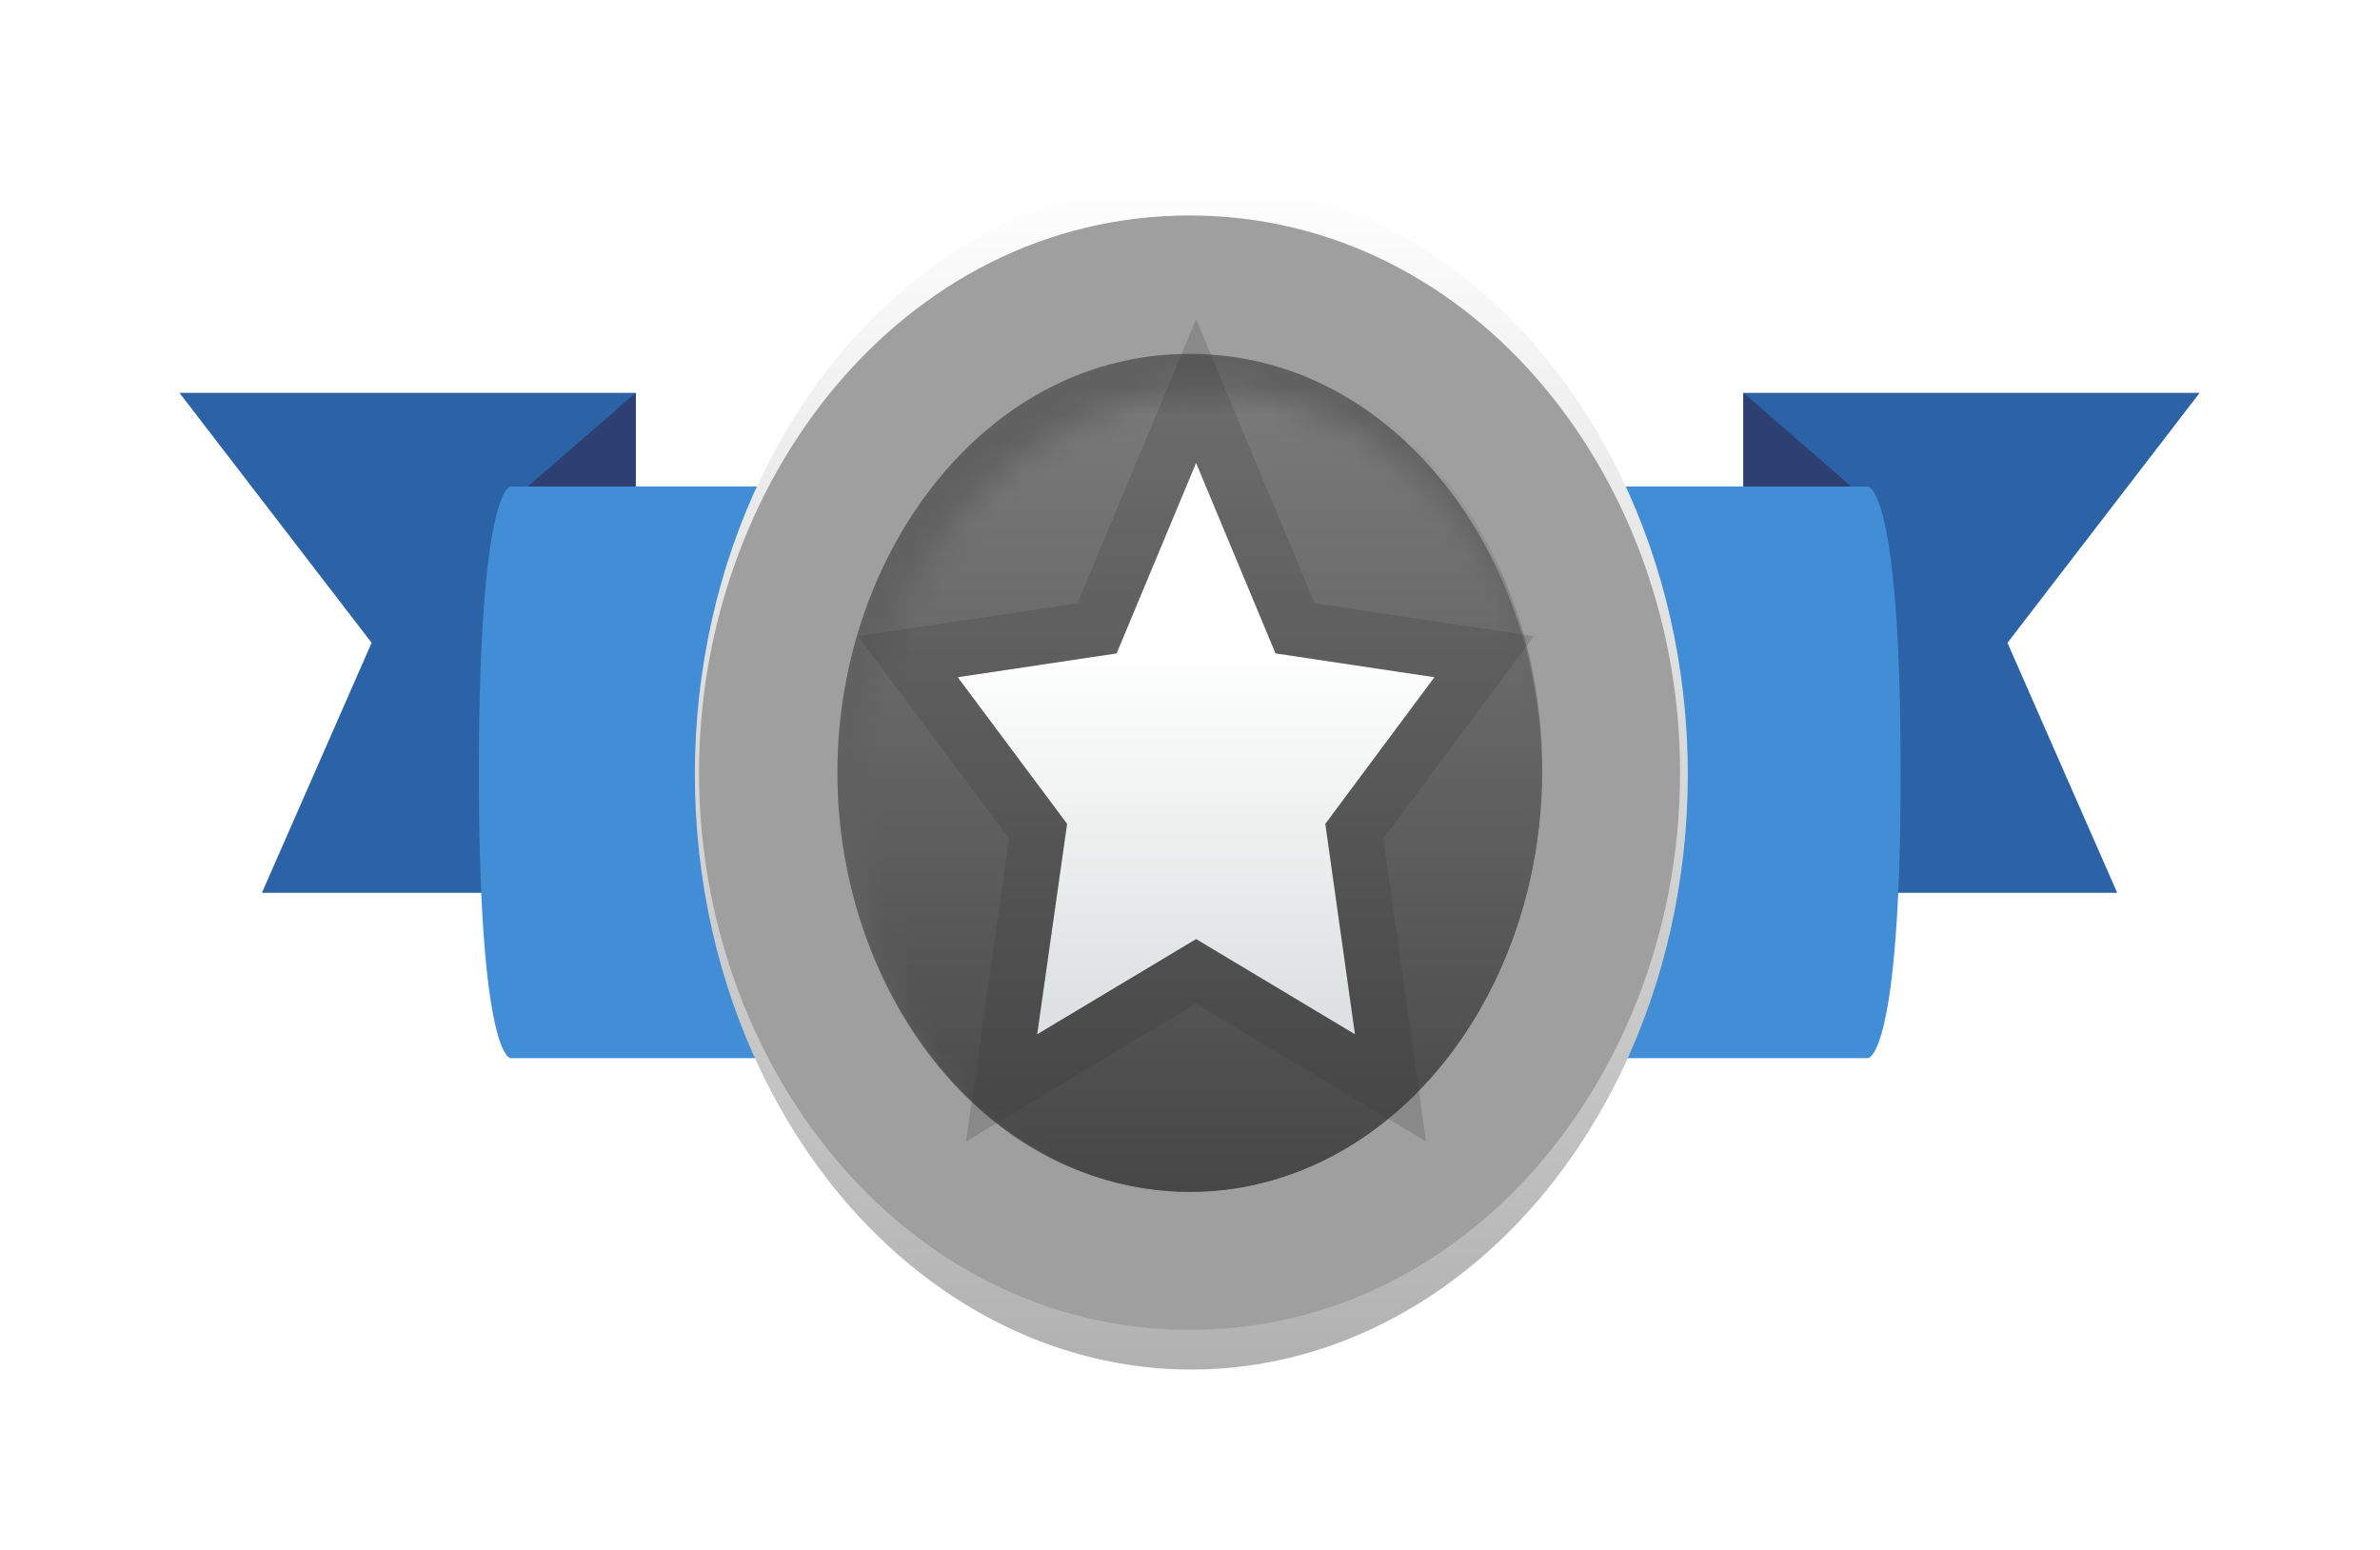 <svg width="86" height="56" viewBox="0 0 86 56" fill="none" xmlns="http://www.w3.org/2000/svg">
<g filter="url(#filter0_d_1_392)">
<path d="M17.488 8.709L17.488 26.774L3.98 26.774L7.944 17.741L1 8.709L17.488 8.709Z" fill="#2B63A6"/>
<path d="M57.512 8.709L57.512 26.774L71.02 26.774L67.055 17.741L74 8.709L57.512 8.709Z" fill="#2B63A6"/>
<path d="M13.573 12.109L17.488 8.709V30.997H13.573V12.109Z" fill="#2D4071"/>
<path d="M61.427 12.109L57.512 8.709V30.997H61.427V12.109Z" fill="#2D4071"/>
<path d="M22.096 12.094L22.096 32.749L12.963 32.749C12.963 32.749 11.821 32.749 11.821 22.421C11.821 12.094 12.963 12.094 12.963 12.094L22.096 12.094Z" fill="#418ED6"/>
<path d="M52.59 12.094L52.59 32.749L62.017 32.749C62.017 32.749 63.196 32.749 63.196 22.421C63.196 12.094 62.017 12.094 62.017 12.094L52.59 12.094Z" fill="#418ED6"/>
<ellipse cx="37.564" cy="22.5" rx="17.94" ry="21.5" fill="url(#paint0_linear_1_392)"/>
<ellipse cx="37.5" cy="22.551" rx="14.291" ry="17.127" fill="url(#paint1_linear_1_392)"/>
<mask id="mask0_1_392" style="mask-type:alpha" maskUnits="userSpaceOnUse" x="25" y="9" width="26" height="30">
<ellipse cx="38.139" cy="24.045" rx="12.271" ry="14.706" fill="#7D7D7D"/>
</mask>
<g mask="url(#mask0_1_392)">
<ellipse cx="37.486" cy="22.479" rx="12.271" ry="14.706" fill="#9CA1A3"/>
</g>
<path d="M37.5 40.066C46.297 40.066 52.725 31.748 52.725 22.434C52.725 13.119 46.297 4.801 37.5 4.801C28.703 4.801 22.275 13.119 22.275 22.434C22.275 31.748 28.703 40.066 37.5 40.066Z" fill="#616161" stroke="#9F9F9F" stroke-width="5"/>
<mask id="mask1_1_392" style="mask-type:alpha" maskUnits="userSpaceOnUse" x="25" y="8" width="26" height="32">
<ellipse cx="38.194" cy="23.953" rx="12.73" ry="15.255" fill="#C28B37"/>
</mask>
<g mask="url(#mask1_1_392)">
<ellipse cx="37.516" cy="22.328" rx="12.73" ry="15.255" fill="url(#paint2_linear_1_392)"/>
</g>
<path d="M37.736 11.242L40.607 18.124L46.349 18.984L42.406 24.283L43.478 31.887L37.736 28.447L31.993 31.887L33.075 24.283L29.122 18.984L34.864 18.124L37.736 11.242Z" fill="url(#paint3_linear_1_392)"/>
<path d="M38.658 10.857L37.736 8.645L36.813 10.857L34.158 17.218L28.974 17.995L27.321 18.242L28.32 19.582L32.026 24.55L31.003 31.747L30.708 33.824L32.507 32.745L37.736 29.612L42.964 32.745L44.761 33.822L44.468 31.748L43.454 24.55L47.151 19.581L48.148 18.242L46.497 17.995L41.313 17.218L38.658 10.857Z" stroke="#353535" stroke-opacity="0.2" stroke-width="2"/>
</g>
<defs>
<filter id="filter0_d_1_392" x="0.217" y="0.217" width="85.536" height="55.536" filterUnits="userSpaceOnUse" color-interpolation-filters="sRGB">
<feFlood flood-opacity="0" result="BackgroundImageFix"/>
<feColorMatrix in="SourceAlpha" type="matrix" values="0 0 0 0 0 0 0 0 0 0 0 0 0 0 0 0 0 0 127 0" result="hardAlpha"/>
<feOffset dx="5.484" dy="5.484"/>
<feGaussianBlur stdDeviation="3.134"/>
<feComposite in2="hardAlpha" operator="out"/>
<feColorMatrix type="matrix" values="0 0 0 0 0 0 0 0 0 0 0 0 0 0 0 0 0 0 0.3 0"/>
<feBlend mode="normal" in2="BackgroundImageFix" result="effect1_dropShadow_1_392"/>
<feBlend mode="normal" in="SourceGraphic" in2="effect1_dropShadow_1_392" result="shape"/>
</filter>
<linearGradient id="paint0_linear_1_392" x1="37.564" y1="1" x2="37.564" y2="44" gradientUnits="userSpaceOnUse">
<stop stop-color="white"/>
<stop offset="1" stop-color="#B1B1B1"/>
</linearGradient>
<linearGradient id="paint1_linear_1_392" x1="37.5" y1="5.424" x2="37.5" y2="39.678" gradientUnits="userSpaceOnUse">
<stop stop-color="#898989"/>
<stop offset="1" stop-color="#5F5F5F"/>
</linearGradient>
<linearGradient id="paint2_linear_1_392" x1="37.516" y1="7.073" x2="37.516" y2="37.583" gradientUnits="userSpaceOnUse">
<stop stop-color="#7D7D7D"/>
<stop offset="1" stop-color="#474747"/>
</linearGradient>
<linearGradient id="paint3_linear_1_392" x1="37.736" y1="17.876" x2="37.736" y2="31.009" gradientUnits="userSpaceOnUse">
<stop stop-color="white"/>
<stop offset="1" stop-color="#DDE1E1"/>
</linearGradient>
</defs>
</svg>
